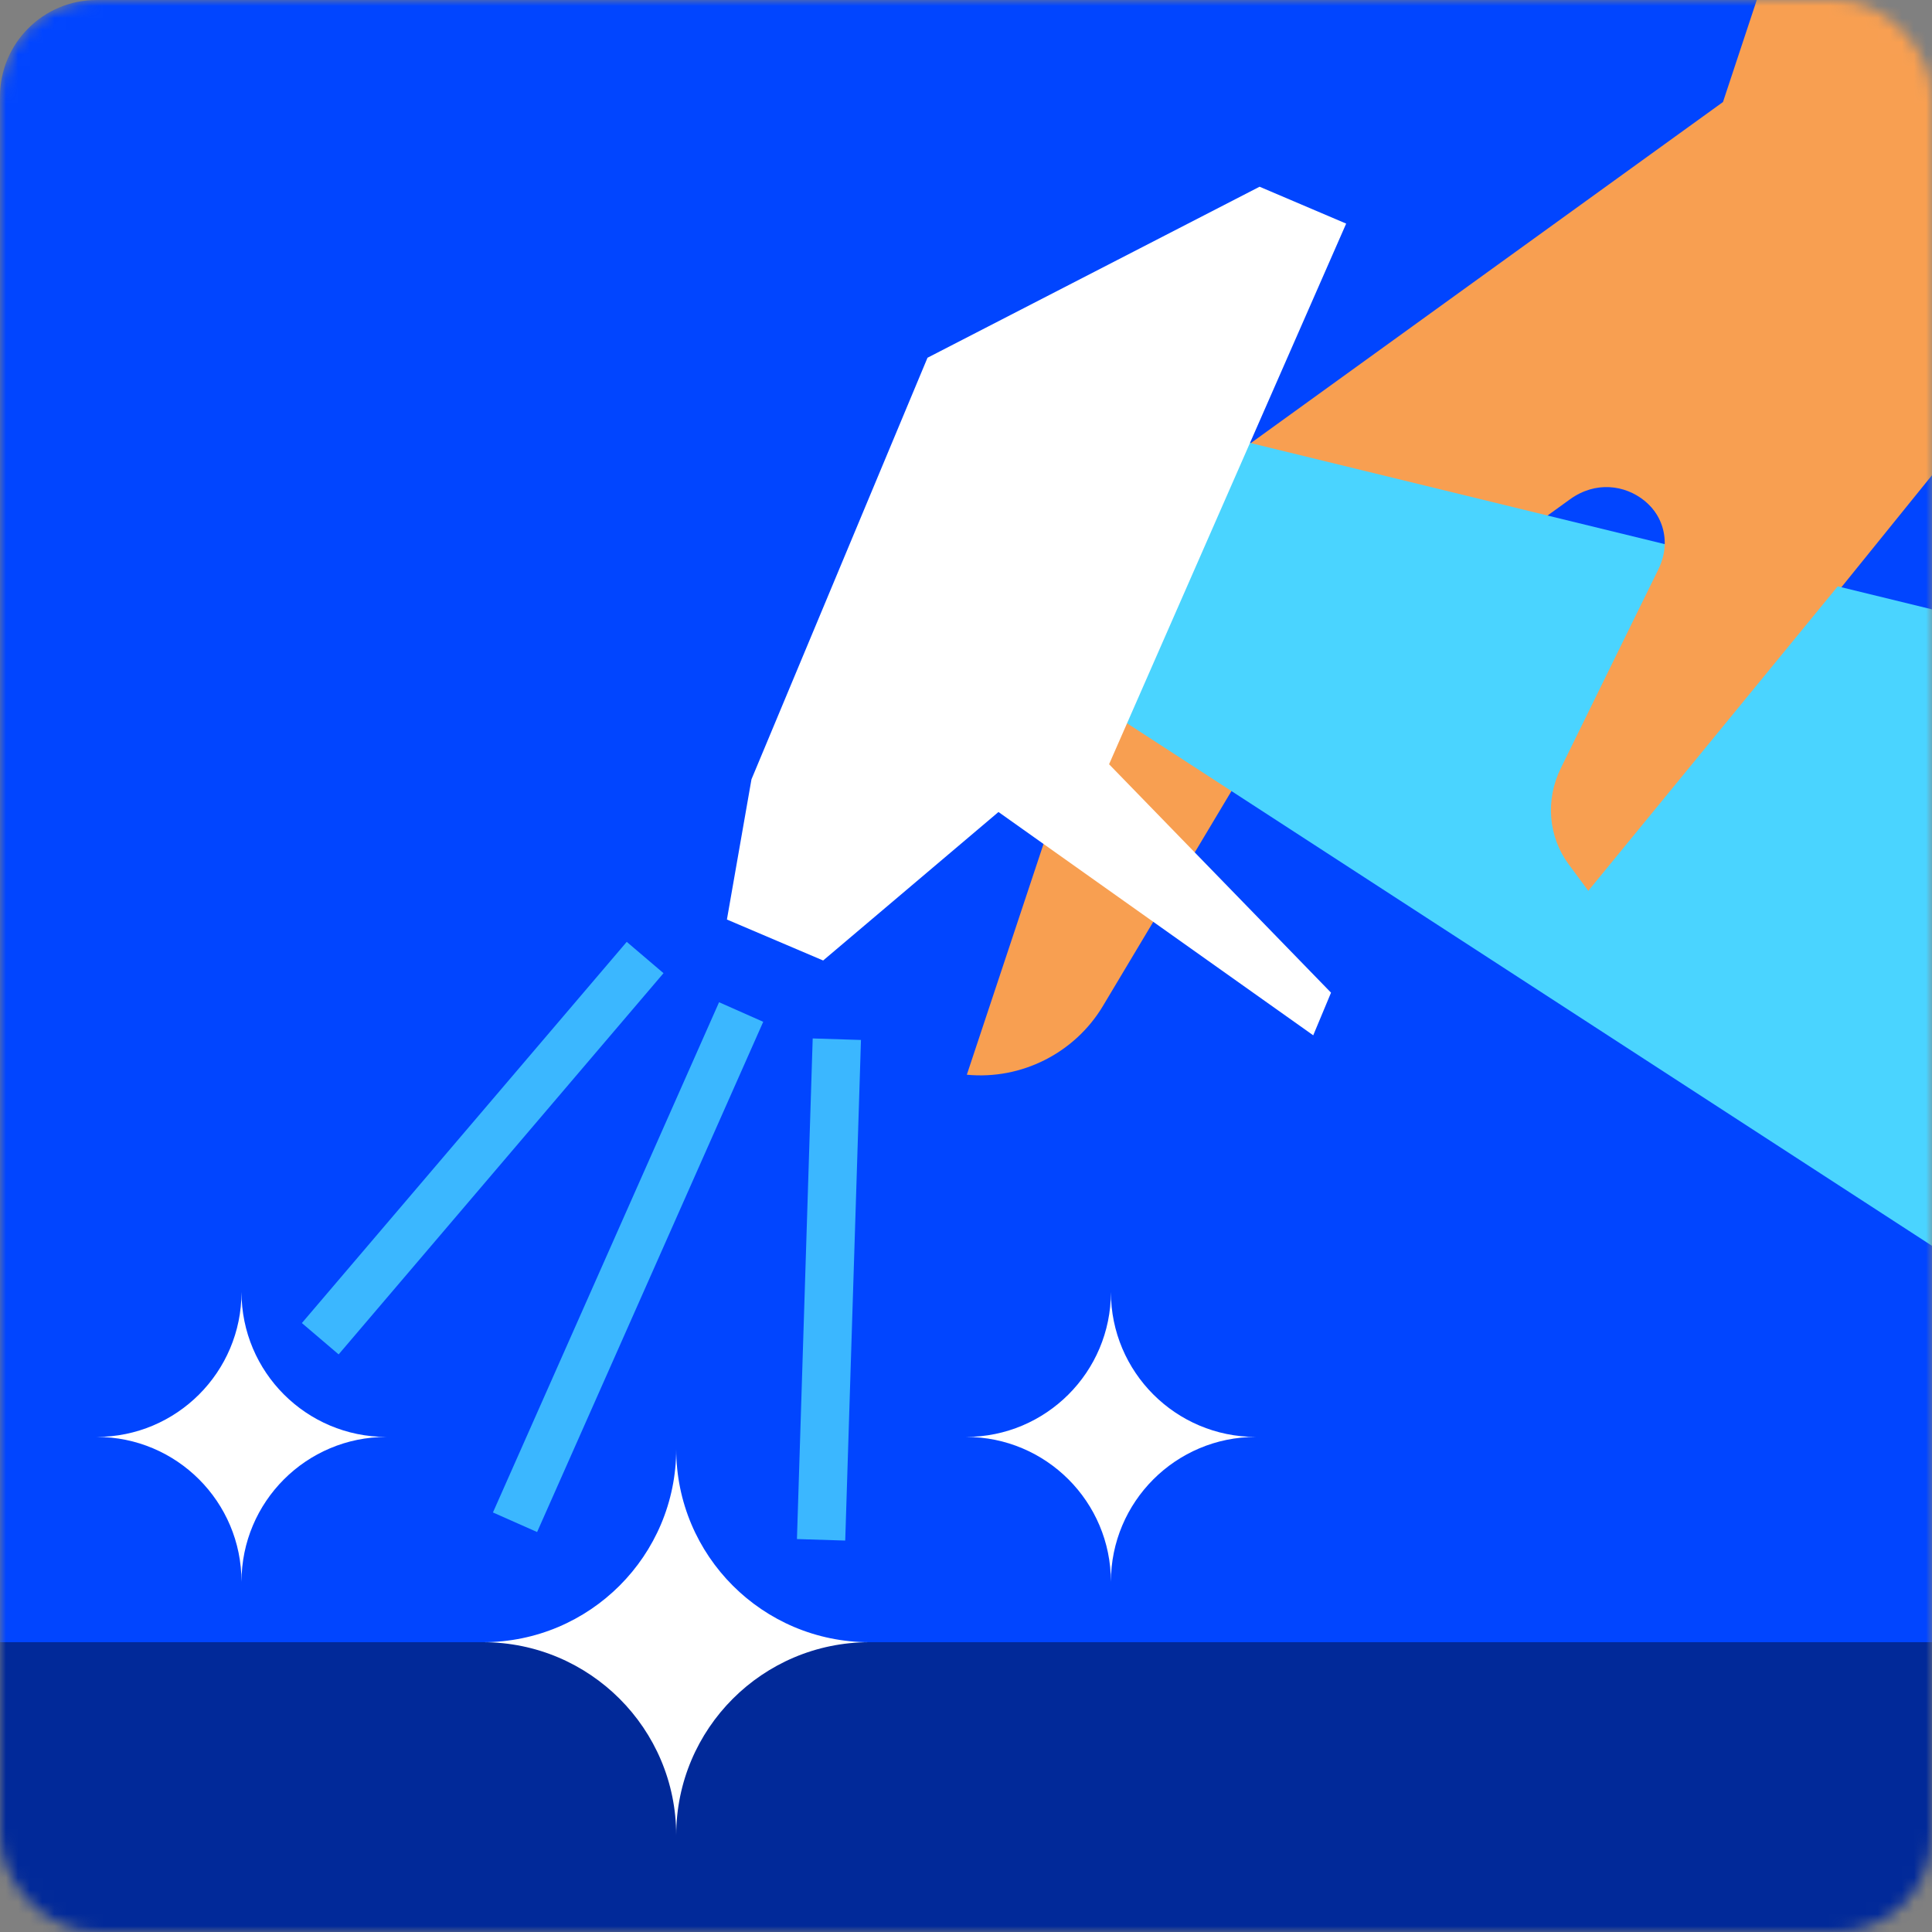 <svg width="160" height="160" viewBox="0 0 160 160" fill="none" xmlns="http://www.w3.org/2000/svg">
<rect x="0" y="0" width="160" height="160" fill="#808080" stroke="none"/>
<mask id="mask0" mask-type="alpha" maskUnits="userSpaceOnUse" x="0" y="0" width="160" height="160">
<rect width="160" height="160" rx="8" fill="#0145FF"/>
</mask>
<g mask="url(#mask0)">
<rect width="160" height="160" rx="8" fill="#0145FF"/>
<rect x="40.824" y="125.256" width="46.219" height="4" transform="rotate(-66.099 40.824 125.256)" fill="#3BB7FF"/>
<rect x="25" y="109.57" width="41.479" height="4" transform="rotate(-49.562 25 109.57)" fill="#3BB7FF"/>
<rect x="66" y="127.458" width="41.479" height="4" transform="rotate(-88.198 66 127.458)" fill="#3BB7FF"/>
<path d="M161.517 37.478L191.21 -8.52L160.268 -44.632L142.69 8.449L101.968 37.864C97.776 40.892 94.648 45.138 93.037 49.984L80.069 89.004C84.592 89.441 89.008 87.21 91.34 83.311L106.099 58.631L130.021 41.35C134.257 38.291 139.733 42.705 137.491 47.372L129.569 63.864C128.306 66.493 128.578 69.56 130.279 71.874L131.909 74.091L161.517 37.478Z" fill="#F89F51"/>
<path d="M90.644 58.151L99.152 35.615L224.357 66.17L198.476 128.15L90.644 58.151Z" fill="#4AD4FF"/>
<path d="M104.313 15.464L76.812 29.627L62.233 64.541L60.2 76.151L68.169 79.544L82.69 67.246L108.756 85.74L110.23 82.209L91.849 63.292L111.484 18.518L104.313 15.464Z" fill="white"/>
<path fill-rule="evenodd" clip-rule="evenodd" d="M155.641 44.35L155.4 42.594L150.835 39.353L137.003 36.135L135.3 40.812C137.401 41.939 138.638 44.504 137.329 47.172L129.256 63.627C127.969 66.25 128.221 69.296 129.914 71.583L131.536 73.774L155.641 44.35Z" fill="#F89F51"/>
<rect y="136" width="160" height="32" fill="#012999"/>
<path d="M40 136C48.837 136 56 128.837 56 120C56 128.837 63.163 136 72 136C63.163 136 56 143.163 56 152C56 143.163 48.837 136 40 136Z" fill="white"/>
<path d="M8 119C14.627 119 20 113.627 20 107C20 113.627 25.373 119 32 119C25.373 119 20 124.373 20 131C20 124.373 14.627 119 8 119Z" fill="white"/>
<path d="M80 119C86.627 119 92 113.627 92 107C92 113.627 97.373 119 104 119C97.373 119 92 124.373 92 131C92 124.373 86.627 119 80 119Z" fill="white"/>
</g>
</svg>
